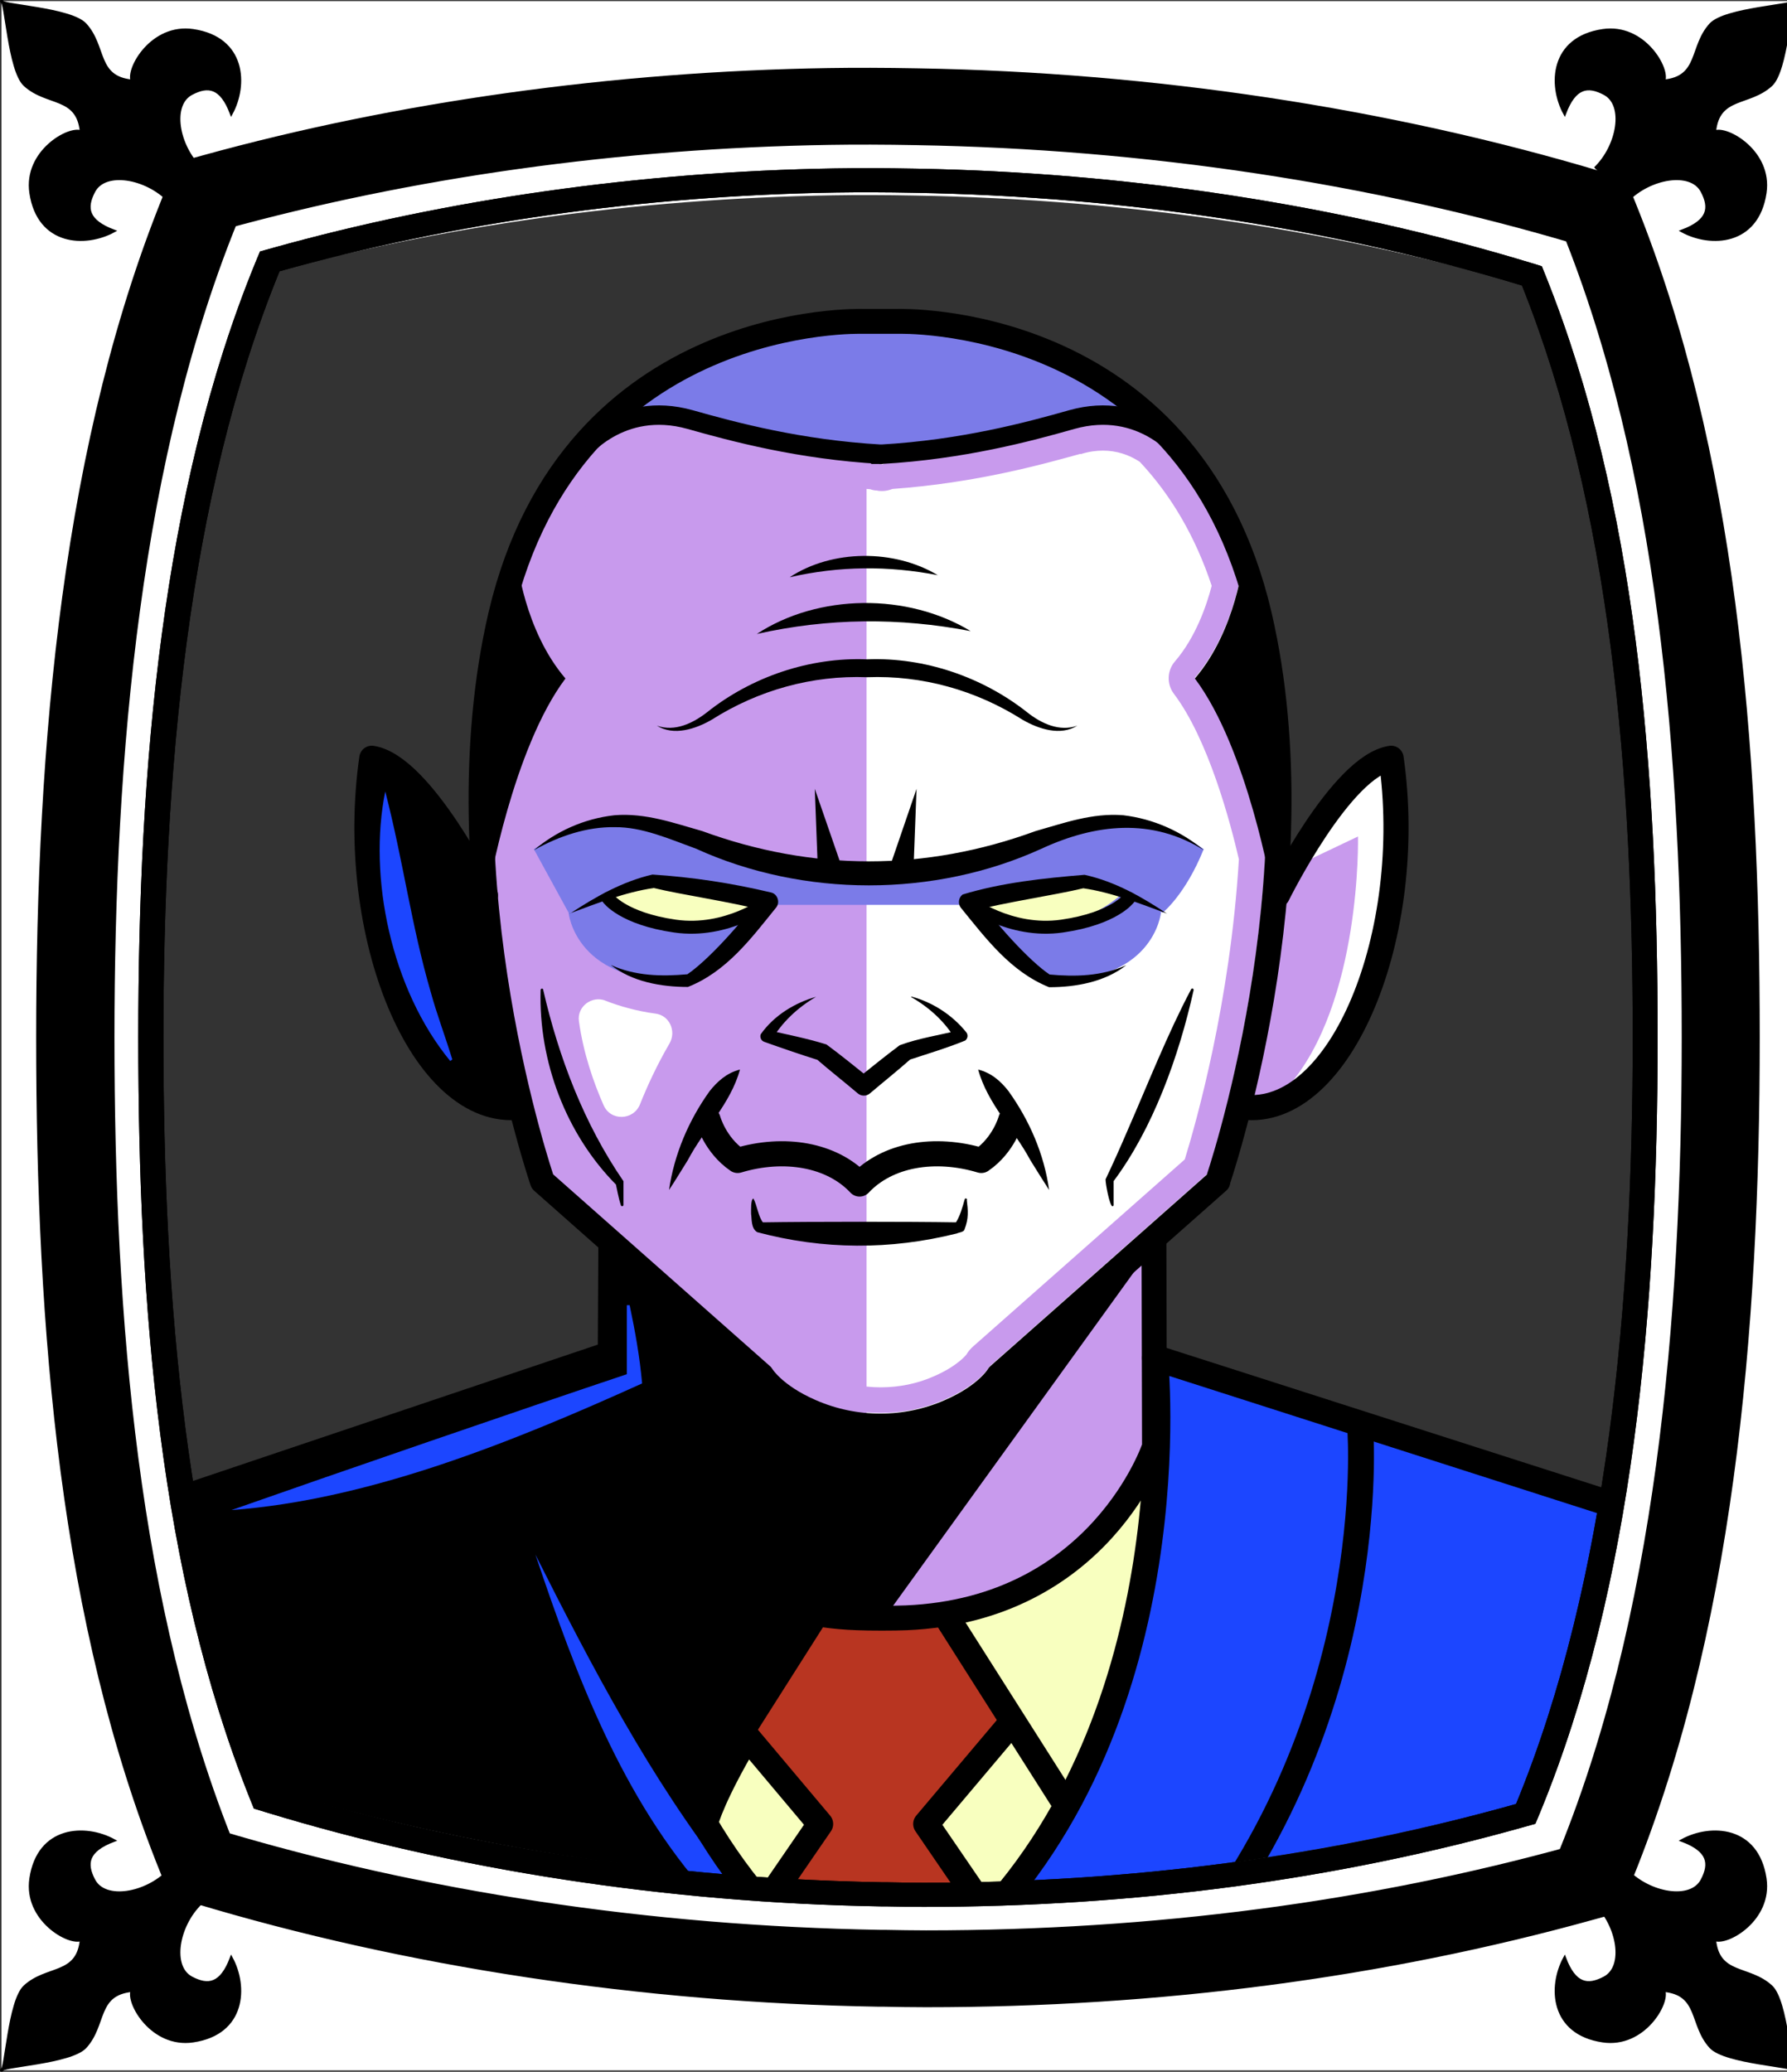 <svg id="Capa_2" xmlns="http://www.w3.org/2000/svg" xmlns:xlink="http://www.w3.org/1999/xlink" viewBox="0 0 69.02 80">
<rect x="0" y="0" width="69.02" height="80" fill="#333333" stroke="none"/>
<defs >
<style >
.cls-1{fill:#c89aed;}.cls-2{stroke-width:.96px;}.cls-2,.cls-3,.cls-4,.cls-5,.cls-6,.cls-7,.cls-8,.cls-9,.cls-10,.cls-11,.cls-12{fill:none;}.cls-2,.cls-3,.cls-4,.cls-5,.cls-6,.cls-8,.cls-11,.cls-12{stroke:#000;}.cls-2,.cls-4,.cls-6,.cls-7,.cls-8,.cls-11,.cls-12{stroke-linecap:round;stroke-linejoin:round;}.cls-13{fill:#fff;}.cls-14{fill:#f8ffbf;}.cls-15{fill:#7b7be8;}.cls-16{fill:#a88347;}.cls-17{fill:#782ab5;}.cls-3,.cls-5{stroke-miterlimit:10;}.cls-4{stroke-width:.5px;}.cls-18{fill:#1c46ff;}.cls-5{stroke-width:.75px;}.cls-7{stroke:#deb778;stroke-dasharray:0 0 0 4.06;}.cls-19{fill:#deb778;}.cls-8{stroke-width:.97px;}.cls-20{fill:url(#USGS_19_Inundación_de_tierra_2);}.cls-10{stroke:#1d1d1b;stroke-dasharray:0 0 2 2;stroke-width:.3px;}.cls-11{stroke-width:.96px;}.cls-21{fill:#fcf0c5;}.cls-22{fill:#b83521;}.cls-12{stroke-width:.97px;}
</style>
<pattern id="USGS_19_Inundación_de_tierra_2" x="0" y="0" width="72" height="72" patternTransform="translate(-20.48 -16207) rotate(-90)" patternUnits="userSpaceOnUse" viewBox="0 0 72 72">
<g >
<rect class="cls-9" width="72" height="72">
</rect>
<g >
<line class="cls-10" x1="71" y1="71" x2="144.44" y2="71">
</line>
<line class="cls-10" x1="71" y1="67" x2="144.44" y2="67">
</line>
<line class="cls-10" x1="71" y1="63" x2="144.44" y2="63">
</line>
<line class="cls-10" x1="71" y1="59" x2="144.44" y2="59">
</line>
<line class="cls-10" x1="71" y1="55" x2="144.44" y2="55">
</line>
<line class="cls-10" x1="71" y1="51" x2="144.44" y2="51">
</line>
<line class="cls-10" x1="71" y1="47" x2="144.44" y2="47">
</line>
<line class="cls-10" x1="71" y1="43" x2="144.44" y2="43">
</line>
<line class="cls-10" x1="71" y1="39" x2="144.44" y2="39">
</line>
<line class="cls-10" x1="71" y1="35" x2="144.44" y2="35">
</line>
<line class="cls-10" x1="71" y1="31" x2="144.44" y2="31">
</line>
<line class="cls-10" x1="71" y1="27" x2="144.44" y2="27">
</line>
<line class="cls-10" x1="71" y1="23" x2="144.44" y2="23">
</line>
<line class="cls-10" x1="71" y1="19" x2="144.44" y2="19">
</line>
<line class="cls-10" x1="71" y1="15" x2="144.44" y2="15">
</line>
<line class="cls-10" x1="71" y1="11" x2="144.44" y2="11">
</line>
<line class="cls-10" x1="71" y1="7" x2="144.44" y2="7">
</line>
<line class="cls-10" x1="71" y1="3" x2="144.44" y2="3">
</line>
</g>
<g >
<line class="cls-10" x1="-1" y1="71" x2="72.44" y2="71">
</line>
<line class="cls-10" x1="-1" y1="67" x2="72.44" y2="67">
</line>
<line class="cls-10" x1="-1" y1="63" x2="72.44" y2="63">
</line>
<line class="cls-10" x1="-1" y1="59" x2="72.44" y2="59">
</line>
<line class="cls-10" x1="-1" y1="55" x2="72.44" y2="55">
</line>
<line class="cls-10" x1="-1" y1="51" x2="72.44" y2="51">
</line>
<line class="cls-10" x1="-1" y1="47" x2="72.44" y2="47">
</line>
<line class="cls-10" x1="-1" y1="43" x2="72.44" y2="43">
</line>
<line class="cls-10" x1="-1" y1="39" x2="72.44" y2="39">
</line>
<line class="cls-10" x1="-1" y1="35" x2="72.44" y2="35">
</line>
<line class="cls-10" x1="-1" y1="31" x2="72.44" y2="31">
</line>
<line class="cls-10" x1="-1" y1="27" x2="72.44" y2="27">
</line>
<line class="cls-10" x1="-1" y1="23" x2="72.44" y2="23">
</line>
<line class="cls-10" x1="-1" y1="19" x2="72.44" y2="19">
</line>
<line class="cls-10" x1="-1" y1="15" x2="72.44" y2="15">
</line>
<line class="cls-10" x1="-1" y1="11" x2="72.44" y2="11">
</line>
<line class="cls-10" x1="-1" y1="7" x2="72.44" y2="7">
</line>
<line class="cls-10" x1="-1" y1="3" x2="72.44" y2="3">
</line>
<line class="cls-10" x1="1.04" y1="69" x2="74.48" y2="69">
</line>
<line class="cls-10" x1="1.04" y1="65" x2="74.48" y2="65">
</line>
<line class="cls-10" x1="1.04" y1="61" x2="74.48" y2="61">
</line>
<line class="cls-10" x1="1.04" y1="57" x2="74.48" y2="57">
</line>
<line class="cls-10" x1="1.04" y1="53" x2="74.48" y2="53">
</line>
<line class="cls-10" x1="1.04" y1="49" x2="74.48" y2="49">
</line>
<line class="cls-10" x1="1.04" y1="45" x2="74.48" y2="45">
</line>
<line class="cls-10" x1="1.04" y1="41" x2="74.48" y2="41">
</line>
<line class="cls-10" x1="1.04" y1="37" x2="74.48" y2="37">
</line>
<line class="cls-10" x1="1.04" y1="33" x2="74.48" y2="33">
</line>
<line class="cls-10" x1="1.04" y1="29" x2="74.48" y2="29">
</line>
<line class="cls-10" x1="1.04" y1="25" x2="74.48" y2="25">
</line>
<line class="cls-10" x1="1.04" y1="21" x2="74.48" y2="21">
</line>
<line class="cls-10" x1="1.04" y1="17" x2="74.48" y2="17">
</line>
<line class="cls-10" x1="1.04" y1="13" x2="74.48" y2="13">
</line>
<line class="cls-10" x1="1.04" y1="9" x2="74.48" y2="9">
</line>
<line class="cls-10" x1="1.04" y1="5" x2="74.48" y2="5">
</line>
<line class="cls-10" x1="1.04" y1="1" x2="74.48" y2="1">
</line>
</g>
<g >
<line class="cls-10" x1="-73" y1="71" x2=".44" y2="71">
</line>
<line class="cls-10" x1="-73" y1="67" x2=".44" y2="67">
</line>
<line class="cls-10" x1="-73" y1="63" x2=".44" y2="63">
</line>
<line class="cls-10" x1="-73" y1="59" x2=".44" y2="59">
</line>
<line class="cls-10" x1="-73" y1="55" x2=".44" y2="55">
</line>
<line class="cls-10" x1="-73" y1="51" x2=".44" y2="51">
</line>
<line class="cls-10" x1="-73" y1="47" x2=".44" y2="47">
</line>
<line class="cls-10" x1="-73" y1="43" x2=".44" y2="43">
</line>
<line class="cls-10" x1="-73" y1="39" x2=".44" y2="39">
</line>
<line class="cls-10" x1="-73" y1="35" x2=".44" y2="35">
</line>
<line class="cls-10" x1="-73" y1="31" x2=".44" y2="31">
</line>
<line class="cls-10" x1="-73" y1="27" x2=".44" y2="27">
</line>
<line class="cls-10" x1="-73" y1="23" x2=".44" y2="23">
</line>
<line class="cls-10" x1="-73" y1="19" x2=".44" y2="19">
</line>
<line class="cls-10" x1="-73" y1="15" x2=".44" y2="15">
</line>
<line class="cls-10" x1="-73" y1="11" x2=".44" y2="11">
</line>
<line class="cls-10" x1="-73" y1="7" x2=".44" y2="7">
</line>
<line class="cls-10" x1="-73" y1="3" x2=".44" y2="3">
</line>
<line class="cls-10" x1="-70.96" y1="69" x2="2.48" y2="69">
</line>
<line class="cls-10" x1="-70.96" y1="65" x2="2.48" y2="65">
</line>
<line class="cls-10" x1="-70.96" y1="61" x2="2.48" y2="61">
</line>
<line class="cls-10" x1="-70.96" y1="57" x2="2.48" y2="57">
</line>
<line class="cls-10" x1="-70.96" y1="53" x2="2.48" y2="53">
</line>
<line class="cls-10" x1="-70.96" y1="49" x2="2.48" y2="49">
</line>
<line class="cls-10" x1="-70.96" y1="45" x2="2.48" y2="45">
</line>
<line class="cls-10" x1="-70.96" y1="41" x2="2.48" y2="41">
</line>
<line class="cls-10" x1="-70.96" y1="37" x2="2.48" y2="37">
</line>
<line class="cls-10" x1="-70.96" y1="33" x2="2.48" y2="33">
</line>
<line class="cls-10" x1="-70.96" y1="29" x2="2.48" y2="29">
</line>
<line class="cls-10" x1="-70.96" y1="25" x2="2.48" y2="25">
</line>
<line class="cls-10" x1="-70.96" y1="21" x2="2.48" y2="21">
</line>
<line class="cls-10" x1="-70.96" y1="17" x2="2.48" y2="17">
</line>
<line class="cls-10" x1="-70.96" y1="13" x2="2.48" y2="13">
</line>
<line class="cls-10" x1="-70.96" y1="9" x2="2.48" y2="9">
</line>
<line class="cls-10" x1="-70.96" y1="5" x2="2.48" y2="5">
</line>
<line class="cls-10" x1="-70.96" y1="1" x2="2.48" y2="1">
</line>
</g>
</g>
</pattern>
</defs>

<g id="Capa_10">
<g >
<path class="cls-1" d="M18.57,33.57s-2.93-4.56-4.22-4.3c-.43,6.03,.26,12.66,5.77,13.34,.52,2.84,.86,3.01,.86,3.01l2.67,2.15-.34,4.48-17.99,6.11,3.7,15.15,30.13,2.67,20.49-4.05,2.67-14.38-17.39-5.25-.69-4.56,2.93-2.32,.77-2.93s2.58,1.12,4.56-3.44,1.21-9.9,1.21-9.9c0,0-3.1,1.98-4.22,4.65-.09-5.94-.26-11.28-2.75-15.75s-10.93-6.89-16.19-5.34-8.35,3.7-10.24,7.23-1.72,13.43-1.72,13.43Z">
</path>
<path class="cls-13" d="M33.47,54.67V17.45s5.15-.27,7.73-1.33c2.93-.89,5.86,2.13,7.19,6.13,1.42,4.44,1.33,16.88-1.51,23.27-5.6,6.22-8.17,7.28-8.17,7.28,0,0-2.4,2.75-5.24,1.87Z">
</path>
<path class="cls-15" d="M23.11,16.8s1.61-1.48,3.76-.54,6.78,1.74,10.06,1.07,5.84-1.61,7.45-1.27c-3.89-3.35-8.72-3.96-12.68-3.56s-6.84,2.88-8.59,4.29Z">
</path>
<path class="cls-15" d="M21.96,35.24l-1.34-2.45s2.22-1.58,4.15-.93,5.96,2.45,10.69,1.69,5.72-1.64,7.47-1.75,2.74,.41,3.56,.99c-.7,1.75-1.58,2.45-1.58,2.45l-3.27-1.23-4.44,.93h-7.65l-4.5-1.05-3.1,1.34Z">
</path>
<path class="cls-14" d="M29.26,35.36s-1.81,.93-3.97,.35-1.87-1.23-1.87-1.23l1.64-.58,4.5,1.05-.29,.41Z">
</path>
<path class="cls-14" d="M37.57,35.36s1.81,.93,3.97,.35,1.87-1.23,1.87-1.23l-1.37-.49c-.17-.06-.36-.07-.54-.03l-4.22,.99,.29,.41Z">
</path>
<path class="cls-15" d="M29.1,35.41s-3.17,1.31-5.68-.93c-1.29,.24-1.46,.76-1.46,.76,0,0,.27,2.86,4.6,2.6,2.11-1.64,2.53-2.43,2.53-2.43Z">
</path>
<path class="cls-15" d="M37.7,35.41s3.17,1.31,5.68-.93c1.29,.24,1.46,.76,1.46,.76,0,0-.27,2.86-4.6,2.6-2.11-1.64-2.53-2.43-2.53-2.43Z">
</path>
<path class="cls-1" d="M25.43,17.4c.27,0,.55,.04,.83,.12,1.43,.41,4.06,1.16,7.35,1.37,.08,.03,.17,.05,.26,.05,.07,.02,.14,.02,.21,.02,.13,0,.26-.03,.39-.08,3.23-.23,5.83-.96,7.24-1.35h.05c.29-.09,.57-.13,.84-.13,.51,0,.99,.15,1.42,.43,1.23,1.31,2.16,2.92,2.78,4.79-.2,.77-.62,1.99-1.42,2.92-.31,.36-.32,.88-.04,1.25,1.33,1.76,2.18,4.96,2.51,6.39-.33,5.52-1.66,10.2-2.09,11.59l-8.15,7.2c-.13,.11-.21,.22-.25,.28l-.03,.05s-.33,.44-1.25,.84c-.65,.29-1.35,.43-2.07,.43s-1.42-.15-2.08-.44c-.91-.39-1.25-.83-1.25-.83,0,0,0,0,0,0-.01-.02-.03-.04-.04-.06-.06-.08-.12-.15-.19-.23-.01-.01-.03-.03-.04-.04l-8.16-7.22c-.43-1.4-1.77-6.11-2.09-11.63,.39-1.7,1.22-4.66,2.5-6.35,.28-.37,.27-.9-.04-1.25-.75-.88-1.18-2.02-1.42-2.91,.61-1.83,1.49-3.39,2.62-4.65,.34-.28,.88-.59,1.63-.59m0-1c-1.09,0-1.88,.49-2.32,.87-1.21,1.33-2.25,3.07-2.96,5.34,.23,.95,.71,2.43,1.7,3.59-1.43,1.88-2.31,5.1-2.71,6.87,.34,6.22,1.96,11.44,2.23,12.28l8.37,7.4s.07,.08,.1,.12c0,0,.42,.65,1.69,1.2,.79,.35,1.63,.52,2.47,.52s1.69-.17,2.47-.52c1.27-.55,1.68-1.2,1.68-1.2,.03-.04,.06-.09,.1-.12l8.37-7.4c.27-.84,1.88-6.04,2.23-12.24-.4-1.77-1.29-5.02-2.72-6.91,1-1.17,1.48-2.65,1.7-3.61-.74-2.37-1.87-4.16-3.17-5.52-.47-.33-1.16-.67-2.08-.67-.34,0-.71,.05-1.1,.16-1.42,.4-4.05,1.15-7.33,1.35l-.08,.06-.08-.03h-.06s-.06-.03-.06-.03c-3.25-.19-5.9-.94-7.34-1.35-.4-.11-.77-.16-1.11-.16h0Z">
</path>
<path d="M19.02,35.06s-2.9-6.06-4.66-5.8c-.51,6.95,1.81,13.46,5.73,13.73-.98-4.72-1.07-7.93-1.07-7.93Z">
</path>
<path d="M44.1,48.7l-18.54,25.68-16.02-2.41-2.52-14.16,16.3-5.56,.38-4.1,5.93,5.27s2.3,1.76,5.71,1.43c3.07-.44,3.39-2.04,3.39-2.04l5.39-4.1Z">
</path>
<path class="cls-14" d="M44.46,56.4s-1.97,6.56-11.92,6.01c-4.92,6.89-4.92,8.53-4.92,8.53l5.14,6.56,4.59-1.2s4.16-6.89,5.58-10.5,1.53-9.4,1.53-9.4Z">
</path>
<polygon class="cls-22" points="31.44 62.67 36.43 62.54 39.02 66.36 35.84 70.38 38.56 74.07 35.84 76.79 30.53 75.3 29.36 73.29 31.37 70.12 28.59 66.94 31.44 62.67">
</polygon>
<path class="cls-13" d="M23.38,38.64c.52,.2,1.18,.4,1.94,.5,.54,.07,.81,.68,.54,1.15-.49,.84-.87,1.67-1.14,2.35-.25,.63-1.14,.66-1.41,.03-.38-.86-.78-2-.95-3.24-.08-.56,.5-1,1.03-.79Z">
</path>
<path class="cls-13" d="M50.18,33.38l2.27-1.08s.15,6.44-2.73,9.69c4.23-2.32,4.18-7.94,4.18-9.07s-.36-3.56-.36-3.56c0,0-2.01,1.8-3.35,4.02Z">
</path>
<path class="cls-18" d="M44.54,52.53s.84,15-7.24,22.24c13.95,1.57,21.08-1.36,21.08-1.36l4.76-14.95-18.6-5.92Z">
</path>
<polygon class="cls-18" points="27.55 71.21 30.12 74.55 25.36 74.15 27.55 71.21">
</polygon>
<path class="cls-18" d="M20.68,60.03c2.18,4.33,4.44,8.65,7.42,12.46,0,0-.75,.67-.75,.67-3.32-3.7-5.11-8.49-6.67-13.13h0Z">
</path>
<path class="cls-2" d="M47.04,45.62l-8.47,7.49s-.44,.77-1.9,1.4c-1.69,.74-3.64,.74-5.34,0-1.46-.63-1.91-1.4-1.91-1.4l-8.47-7.49s-4-11.63-1.61-21.88c2.76-11.73,13.99-11.33,13.99-11.33h1.33s11.23-.4,13.98,11.33c2.39,10.25-1.61,21.88-1.61,21.88Z">
</path>
<path class="cls-12" d="M18.75,34.56s-2.46-4.99-4.39-5.28c-.97,6.77,1.94,13.92,5.73,13.47">
</path>
<path class="cls-12" d="M49.34,34.56s2.46-4.99,4.39-5.28c.97,6.77-1.94,13.92-5.73,13.47">
</path>
<path d="M18.87,34.35s.94-5.45,2.97-8.15c-1.6-1.87-1.87-4.57-1.87-4.57,0,0-1.87,6.44-1.1,12.72Z">
</path>
<path d="M49.12,34.35s-.94-5.45-2.97-8.15c1.6-1.87,1.87-4.57,1.87-4.57,0,0,1.87,6.44,1.1,12.72Z">
</path>
<path class="cls-5" d="M45.65,17.46s-1.53-2.02-4.25-1.26c-1.69,.48-4.23,1.16-7.36,1.34,0,0-.02-.01-.02,0,0,0,.02,0,.02,0,0,.01-.01,0-.02,0-3.14-.18-5.67-.86-7.37-1.34-2.72-.76-4.25,1.26-4.25,1.26">
</path>
<path d="M46.5,32.83c-2.01-1.26-4.19-1.02-6.27-.06-4.14,1.89-9.2,1.89-13.35,0-1.04-.38-2.08-.84-3.13-.83-1.07-.02-2.16,.34-3.13,.89,.86-.73,1.94-1.22,3.11-1.35,1.21-.1,2.32,.31,3.39,.61,4.26,1.56,8.62,1.56,12.88,0,1.07-.3,2.18-.71,3.39-.61,1.17,.14,2.25,.63,3.11,1.35h0Z">
</path>
<polygon points="31.47 30.46 32.59 33.7 31.6 33.89 31.47 30.46 31.47 30.46">
</polygon>
<polygon points="35.4 30.46 35.27 33.89 34.29 33.7 35.4 30.46 35.4 30.46">
</polygon>
<path d="M41.61,28.02c-.65,.41-1.5,.13-2.12-.23-1.8-1.14-3.87-1.72-6-1.64-2.13-.08-4.2,.5-6,1.64-.62,.36-1.47,.64-2.12,.23,.7,.25,1.4-.1,1.93-.51,1.73-1.38,3.98-2.14,6.19-2.05,2.21-.09,4.46,.68,6.19,2.05,.53,.42,1.24,.76,1.93,.51h0Z">
</path>
<path d="M37.49,24.37c-2.76-.53-5.49-.51-8.26,.11,2.38-1.56,5.82-1.59,8.26-.11h0Z">
</path>
<path d="M36.22,22.21c-1.91-.37-3.8-.36-5.72,.08,1.64-1.08,4.04-1.09,5.72-.08h0Z">
</path>
<path d="M20.98,38.22c.6,2.61,1.58,5.18,3.1,7.39,0,0,0,.92,0,.92,0,.05-.08,.07-.1,.01-.1-.31-.15-.63-.22-.94l.05,.16c-1.95-1.96-3.01-4.78-2.93-7.53,0-.06,.08-.08,.1-.02h0Z">
</path>
<path d="M46.1,38.24c-.57,2.57-1.58,5.35-3.09,7.37,0,0,0,.92,0,.92,0,.03-.02,.05-.05,.05-.11-.06-.26-.86-.26-1.04,.3-.63,.58-1.26,.85-1.89,.78-1.78,1.54-3.72,2.45-5.44,.02-.06,.11-.05,.1,.02h0Z">
</path>
<path d="M22.01,35.28c.99-.65,2.02-1.24,3.19-1.51,1.54,.1,3.06,.33,4.57,.69,.26,.05,.37,.38,.21,.58-.97,1.2-1.92,2.48-3.41,3.07-1.04,0-2.16-.2-2.98-.85,.94,.43,1.97,.45,2.96,.36,.77-.52,2.11-1.98,2.83-3.02,0,0,.21,.58,.21,.58-1.32-.35-3.27-.63-4.34-.89-1.1,.16-2.19,.59-3.24,.98h0Z">
</path>
<path class="cls-4" d="M23.49,34.69s.56,.78,2.58,1.07,3.61-.93,3.61-.93">
</path>
<path d="M45.08,35.28c-1.05-.39-2.14-.82-3.24-.98-1.07,.26-3.02,.54-4.34,.89,0,0,.21-.58,.21-.58,.72,1.03,2.06,2.51,2.83,3.02,.98,.09,2.01,.07,2.96-.36-.83,.65-1.95,.85-2.98,.85-1.49-.6-2.44-1.88-3.41-3.07-.12-.16-.09-.39,.07-.51,1.52-.46,3.13-.63,4.71-.76,1.18,.26,2.21,.85,3.2,1.51h0Z">
</path>
<path class="cls-4" d="M43.6,34.69s-.56,.78-2.58,1.07-3.61-.93-3.61-.93">
</path>
<path d="M35.2,38.48c.82,.22,1.58,.71,2.12,1.38,.08,.1,.06,.24-.04,.32-.71,.29-1.45,.51-2.18,.75,0,0,.09-.05,.09-.05-.52,.46-1.06,.89-1.59,1.34-.14,.12-.34,.11-.47,0-.53-.45-1.08-.88-1.6-1.33l.09,.05c-.7-.22-1.4-.46-2.1-.71-.12-.04-.18-.17-.14-.29,.52-.74,1.33-1.22,2.14-1.45-.72,.42-1.32,.99-1.71,1.66l-.14-.37c.75,.17,1.51,.32,2.25,.55,.57,.42,1.12,.87,1.67,1.31h-.47c.54-.43,1.08-.87,1.63-1.28,.73-.27,1.54-.39,2.3-.58,0,0-.14,.37-.14,.37-.39-.67-1-1.24-1.72-1.65h0Z">
</path>
<path d="M28.58,41.3c-.36,1.32-1.39,2.31-2.01,3.49-.24,.38-.47,.77-.73,1.16,.2-1.38,.76-2.69,1.57-3.82,.29-.36,.65-.7,1.17-.83h0Z">
</path>
<path d="M37.78,41.3c.52,.13,.88,.46,1.17,.83,.81,1.13,1.38,2.44,1.57,3.82-.25-.39-.49-.77-.73-1.16-.63-1.18-1.65-2.17-2.01-3.49h0Z">
</path>
<path class="cls-8" d="M39.04,43.24s-.26,.97-1.14,1.57c-1.8-.54-3.63-.23-4.7,.91-1.07-1.14-2.91-1.45-4.71-.91-.88-.6-1.14-1.57-1.14-1.57">
</path>
<path d="M37.34,46.33c.05,.42,.08,.72-.09,1.15-.03,.1-.22,.11-.3,.15-2.56,.64-5.15,.63-7.7-.05-.25-.14-.21-.53-.24-.7,0-.13-.02-.58,.09-.6,.15,.28,.18,.69,.38,.94,0,0-.04-.02-.04-.02,1.87-.03,5.64-.03,7.51,0,0,0-.04,.02-.04,.02,.17-.26,.26-.59,.35-.91,.01-.06,.1-.03,.09,.02h0Z">
</path>
<path class="cls-11" d="M44.57,47.93l.02,7.93s-2.08,6.29-9.59,6.61c-.47,.02-1.41,.02-1.88,0-7.6-.26-9.57-6.74-9.57-6.74l.04-7.65">
</path>
<g >
<path class="cls-6" d="M7.64,57.65l15.89-5.35s-1.59,13.89,6.98,22.36">
</path>
<path class="cls-6" d="M62.58,58.19l-17.97-5.76s1.45,13.76-7.11,22.23">
</path>
</g>
<line class="cls-6" x1="31.47" y1="62.4" x2="26.91" y2="69.58">
</line>
<line class="cls-6" x1="36.54" y1="62.4" x2="41.1" y2="69.58">
</line>
<polyline class="cls-6" points="28.77 66.97 31.68 70.43 29.55 73.53">
</polyline>
<polyline class="cls-6" points="38.96 66.65 35.77 70.43 37.89 73.53">
</polyline>
<path class="cls-6" d="M52.54,55.24s.84,11.12-6.86,20.34">
</path>
<path class="cls-18" d="M8.94,58.31c3.81-1.34,11.48-3.98,15.31-5.26,0,0-.04,.06-.04,.06v-2.71h.11c.21,1,.39,2,.48,3.02-4.98,2.25-10.5,4.49-15.86,4.89h0Z">
</path>
<path class="cls-18" d="M14.88,30.56c.71,2.76,1,5.15,1.76,7.76,.23,.84,.54,1.65,.83,2.59,0,0-.08,.06-.08,.06-2.28-2.77-3.18-7.1-2.51-10.41h0Z">
</path>
</g>
</g>
 <g
     id="g2850">
    <g
       id="g2837">
      <path
         id="path1951"
         d="M 0.057 0.043 L 0.057 79.943 L 69.309 79.943 L 69.309 0.043 L 0.057 0.043 z M 33.615 3.596 C 34.206 3.596 34.787 3.605 35.422 3.615 C 44.431 3.767 53.471 5.134 61.561 7.555 L 62.064 7.707 L 62.25 8.164 C 66.07 17.605 66.99 28.726 66.99 40.062 C 66.99 51.399 65.973 63.026 61.988 72.578 L 61.791 73.045 L 61.275 73.186 C 53.274 75.404 44.692 76.529 35.76 76.529 C 35.212 76.529 34.676 76.52 34.15 76.51 L 33.943 76.51 C 24.902 76.358 15.86 74.99 7.793 72.559 L 7.289 72.406 L 7.104 71.951 C 3.294 62.52 2.375 51.369 2.375 40.062 C 2.375 28.756 3.382 17.127 7.355 7.555 L 7.553 7.09 L 8.066 6.947 C 15.51 4.891 23.785 3.737 32.006 3.605 C 32.542 3.595 33.079 3.596 33.615 3.596 z "
         style="opacity:1;vector-effect:none;fill:#ffffff;fill-opacity:1;fill-rule:nonzero;stroke:none;stroke-width:1.952;stroke-linecap:butt;stroke-linejoin:miter;stroke-miterlimit:4;stroke-dasharray:none;stroke-dashoffset:0;stroke-opacity:1" />
    </g>
    <path
       id="path1154-8-2"
       d="m 33.675,6.611 c 0.558,0 1.115,0.01 1.683,0.019 8.427,0.143 16.803,1.405 24.363,3.67 3.573,8.831 4.444,19.417 4.444,29.762 0,10.344 -0.953,21.399 -4.681,30.335 -7.436,2.064 -15.43,3.274 -23.774,3.274 -0.506,0 -1.012,-0.01 -1.518,-0.019 h -0.176 C 25.568,73.509 17.192,72.089 9.643,69.814 6.08,61.002 5.209,50.415 5.209,40.062 c 0,-10.353 0.953,-21.389 4.661,-30.325 C 16.82,7.816 24.463,6.745 32.178,6.621 c 0.496,-0.01 1.002,-0.01 1.498,-0.01 m 0,-0.956 c -0.506,0 -1.012,0 -1.518,0.01 C 24.401,5.789 16.593,6.879 9.57,8.819 L 9.085,8.953 8.899,9.392 C 5.15,18.424 4.2,29.394 4.2,40.062 c 0,10.668 0.868,21.189 4.462,30.087 l 0.176,0.43 0.475,0.143 c 7.612,2.294 16.142,3.584 24.673,3.727 h 0.196 c 0.496,0.01 1.002,0.019 1.518,0.019 8.427,0 16.524,-1.061 24.074,-3.154 l 0.485,-0.134 0.186,-0.44 c 3.759,-9.013 4.72,-19.984 4.72,-30.679 0,-10.695 -0.868,-21.189 -4.472,-30.096 L 60.517,9.536 60.042,9.392 C 52.41,7.108 43.879,5.818 35.379,5.675 34.78,5.665 34.233,5.656 33.675,5.656 Z"
       style="fill:#ff0000;stroke:#ffffff;stroke-width:1.843;stroke-miterlimit:4;stroke-dasharray:none" />
    <path
       id="path1154"
       d="m 33.615,4.608 c 0.591,0 1.182,0.01 1.784,0.02 8.932,0.152 17.81,1.489 25.822,3.89 3.787,9.36 4.71,20.58 4.71,31.544 0,10.964 -1.01,22.681 -4.962,32.152 -7.881,2.188 -16.354,3.302 -25.198,3.302 -0.536,0 -1.073,-0.01 -1.609,-0.02 H 33.976 C 25.022,75.344 16.145,74.007 8.143,71.596 4.366,62.256 3.444,51.036 3.444,40.062 c 0,-10.974 1.01,-22.67 4.94,-32.142 7.367,-2.036 15.467,-3.171 23.644,-3.302 0.525,-0.01 1.062,-0.01 1.587,-0.01 m 0,-1.013 c -0.536,0 -1.073,0 -1.609,0.01 C 23.785,3.737 15.51,4.891 8.066,6.948 L 7.552,7.09 7.355,7.556 C 3.381,17.128 2.374,28.755 2.374,40.062 c 0,11.307 0.919,22.458 4.729,31.889 l 0.186,0.456 0.504,0.152 c 8.067,2.431 17.109,3.799 26.151,3.951 h 0.208 c 0.525,0.01 1.062,0.02 1.609,0.02 8.932,0 17.514,-1.124 25.516,-3.343 l 0.514,-0.142 0.197,-0.466 c 3.984,-9.552 5.002,-21.18 5.002,-32.517 0,-11.336 -0.919,-22.458 -4.74,-31.899 L 62.064,7.708 61.561,7.556 C 53.471,5.135 44.43,3.767 35.421,3.615 c -0.635,-0.01 -1.215,-0.02 -1.806,-0.02 z"
       style="fill:#000000;stroke:#000000;stroke-width:1.954;stroke-miterlimit:4;stroke-dasharray:none" />
    <g
       id="g1810">
      <path
         d="M 6.513,7.743 C 5.649,6.848 4.059,6.568 3.627,7.382 3.284,8.029 3.363,8.531 4.395,8.92 3.296,9.519 1.486,9.445 1.189,7.447 0.953,5.855 2.675,4.886 3.14,5.092 3.003,3.682 1.822,4.069 0.958,3.281 0.343,2.719 0.231,-0.026 0.056,0.044 -0.014,0.219 2.732,0.33 3.294,0.946 4.082,1.81 3.694,2.991 5.104,3.128 4.899,2.662 5.868,0.941 7.459,1.177 9.457,1.473 9.531,3.284 8.933,4.383 8.543,3.35 8.042,3.272 7.394,3.615 6.58,4.046 6.86,5.637 7.756,6.501"
         style="fill:#000000;stroke:#000000;stroke-width:0.111px;stroke-linecap:butt;stroke-linejoin:miter;stroke-opacity:1"
         id="path1737-3" />
      <path
         d="m 62.851,7.743 c 0.865,-0.895 2.455,-1.175 2.886,-0.361 0.343,0.647 0.265,1.149 -0.768,1.538 1.099,0.599 2.909,0.525 3.206,-1.473 0.236,-1.592 -1.485,-2.56 -1.951,-2.355 0.137,-1.41 1.318,-1.022 2.181,-1.81 0.616,-0.562 0.727,-3.308 0.902,-3.238 0.07,0.175 -2.676,0.286 -3.238,0.902 C 65.283,1.81 65.67,2.991 64.26,3.128 64.465,2.662 63.497,0.941 61.905,1.177 c -1.998,0.296 -2.072,2.107 -1.473,3.206 0.389,-1.033 0.891,-1.111 1.538,-0.768 0.814,0.431 0.534,2.022 -0.361,2.886"
         style="fill:#000000;stroke:#000000;stroke-width:0.111px;stroke-linecap:butt;stroke-linejoin:miter;stroke-opacity:1"
         id="path1737-3-5" />
      <path
         d="m 62.851,72.244 c 0.865,0.895 2.455,1.175 2.886,0.361 0.343,-0.647 0.265,-1.149 -0.768,-1.538 1.099,-0.599 2.909,-0.525 3.206,1.473 0.236,1.592 -1.485,2.56 -1.951,2.355 0.137,1.41 1.318,1.022 2.181,1.81 0.616,0.562 0.727,3.308 0.902,3.238 0.07,-0.175 -2.676,-0.286 -3.238,-0.902 -0.788,-0.864 -0.401,-2.045 -1.81,-2.181 0.205,0.465 -0.764,2.187 -2.355,1.951 -1.998,-0.296 -2.072,-2.107 -1.473,-3.206 0.389,1.033 0.891,1.111 1.538,0.768 0.814,-0.431 0.534,-2.022 -0.361,-2.886"
         style="fill:#000000;stroke:#000000;stroke-width:0.111px;stroke-linecap:butt;stroke-linejoin:miter;stroke-opacity:1"
         id="path1737-3-7" />
      <path
         d="M 6.513,72.244 C 5.649,73.14 4.059,73.42 3.627,72.606 3.284,71.958 3.363,71.457 4.395,71.067 c -1.099,-0.599 -2.909,-0.525 -3.206,1.473 -0.236,1.592 1.485,2.56 1.951,2.355 -0.137,1.41 -1.318,1.022 -2.181,1.81 -0.616,0.562 -0.727,3.308 -0.902,3.238 C -0.014,79.769 2.732,79.657 3.294,79.042 4.082,78.178 3.694,76.997 5.104,76.86 4.899,77.325 5.868,79.047 7.459,78.811 9.457,78.514 9.531,76.704 8.933,75.605 8.543,76.637 8.042,76.716 7.394,76.373 6.58,75.941 6.86,74.351 7.756,73.487"
         style="fill:#000000;stroke:#000000;stroke-width:0.111px;stroke-linecap:butt;stroke-linejoin:miter;stroke-opacity:1"
         id="path1737-3-5-5" />
    </g>
    <path
       id="path1154-9"
       d="m 33.713,7.426 c 0.537,0 1.074,0.009 1.62,0.019 8.112,0.14 16.174,1.371 23.451,3.581 3.44,8.616 4.277,18.945 4.277,29.037 0,10.092 -0.917,20.878 -4.506,29.596 -7.158,2.014 -14.852,3.04 -22.884,3.04 -0.487,0 -0.974,-0.009 -1.461,-0.019 H 34.041 C 25.909,72.54 17.847,71.309 10.58,69.089 7.15,60.492 6.312,50.163 6.312,40.062 c 0,-10.101 0.918,-20.868 4.486,-29.587 6.69,-1.874 14.047,-2.919 21.473,-3.04 0.477,-0.009 0.964,-0.009 1.441,-0.009 m 0,-0.932 c -0.487,0 -0.974,0 -1.461,0.009 C 24.786,6.624 17.27,7.687 10.511,9.58 L 10.043,9.71 9.864,10.139 c -3.609,8.812 -4.523,19.515 -4.523,29.923 0,10.408 0.835,20.673 4.295,29.354 l 0.169,0.42 0.457,0.14 c 7.327,2.238 15.538,3.497 23.749,3.637 h 0.189 c 0.477,0.009 0.964,0.019 1.461,0.019 8.112,0 15.906,-1.035 23.173,-3.077 l 0.467,-0.131 0.179,-0.429 c 3.619,-8.793 4.543,-19.497 4.543,-29.932 0,-10.435 -0.835,-20.673 -4.304,-29.363 l -0.169,-0.42 -0.457,-0.14 C 51.746,7.911 43.535,6.652 35.353,6.512 34.777,6.503 34.25,6.493 33.713,6.493 Z"
       style="fill:#000000;stroke:none;stroke-width:1.786;stroke-miterlimit:4;stroke-dasharray:none" />
    <path
       id="path1154-9-3"
       d="m 33.713,7.426 c 0.537,0 1.074,0.009 1.62,0.019 8.112,0.14 16.174,1.371 23.451,3.581 3.44,8.616 4.277,18.945 4.277,29.037 0,10.092 -0.917,20.878 -4.506,29.596 -7.158,2.014 -14.852,3.04 -22.884,3.04 -0.487,0 -0.974,-0.009 -1.461,-0.019 H 34.041 C 25.909,72.54 17.847,71.309 10.58,69.089 7.15,60.492 6.312,50.163 6.312,40.062 c 0,-10.101 0.918,-20.868 4.486,-29.587 6.69,-1.874 14.047,-2.919 21.473,-3.04 0.477,-0.009 0.964,-0.009 1.441,-0.009 m 0,-0.932 c -0.487,0 -0.974,0 -1.461,0.009 C 24.786,6.624 17.27,7.687 10.511,9.58 L 10.043,9.71 9.864,10.139 C 6.256,18.951 5.341,29.654 5.341,40.062 c 0,10.408 0.835,20.673 4.295,29.354 l 0.169,0.42 0.457,0.14 c 7.327,2.238 15.538,3.497 23.749,3.637 h 0.189 c 0.477,0.009 0.964,0.019 1.461,0.019 8.112,0 15.906,-1.035 23.173,-3.077 l 0.467,-0.131 0.179,-0.429 c 3.619,-8.793 4.543,-19.497 4.543,-29.932 0,-10.435 -0.835,-20.673 -4.304,-29.363 l -0.169,-0.42 -0.457,-0.14 C 51.746,7.911 43.535,6.652 35.353,6.512 34.777,6.503 34.25,6.493 33.713,6.493 Z"
       style="fill:#000000;stroke:none;stroke-width:1.786;stroke-miterlimit:4;stroke-dasharray:none" />
  </g>
</svg>
